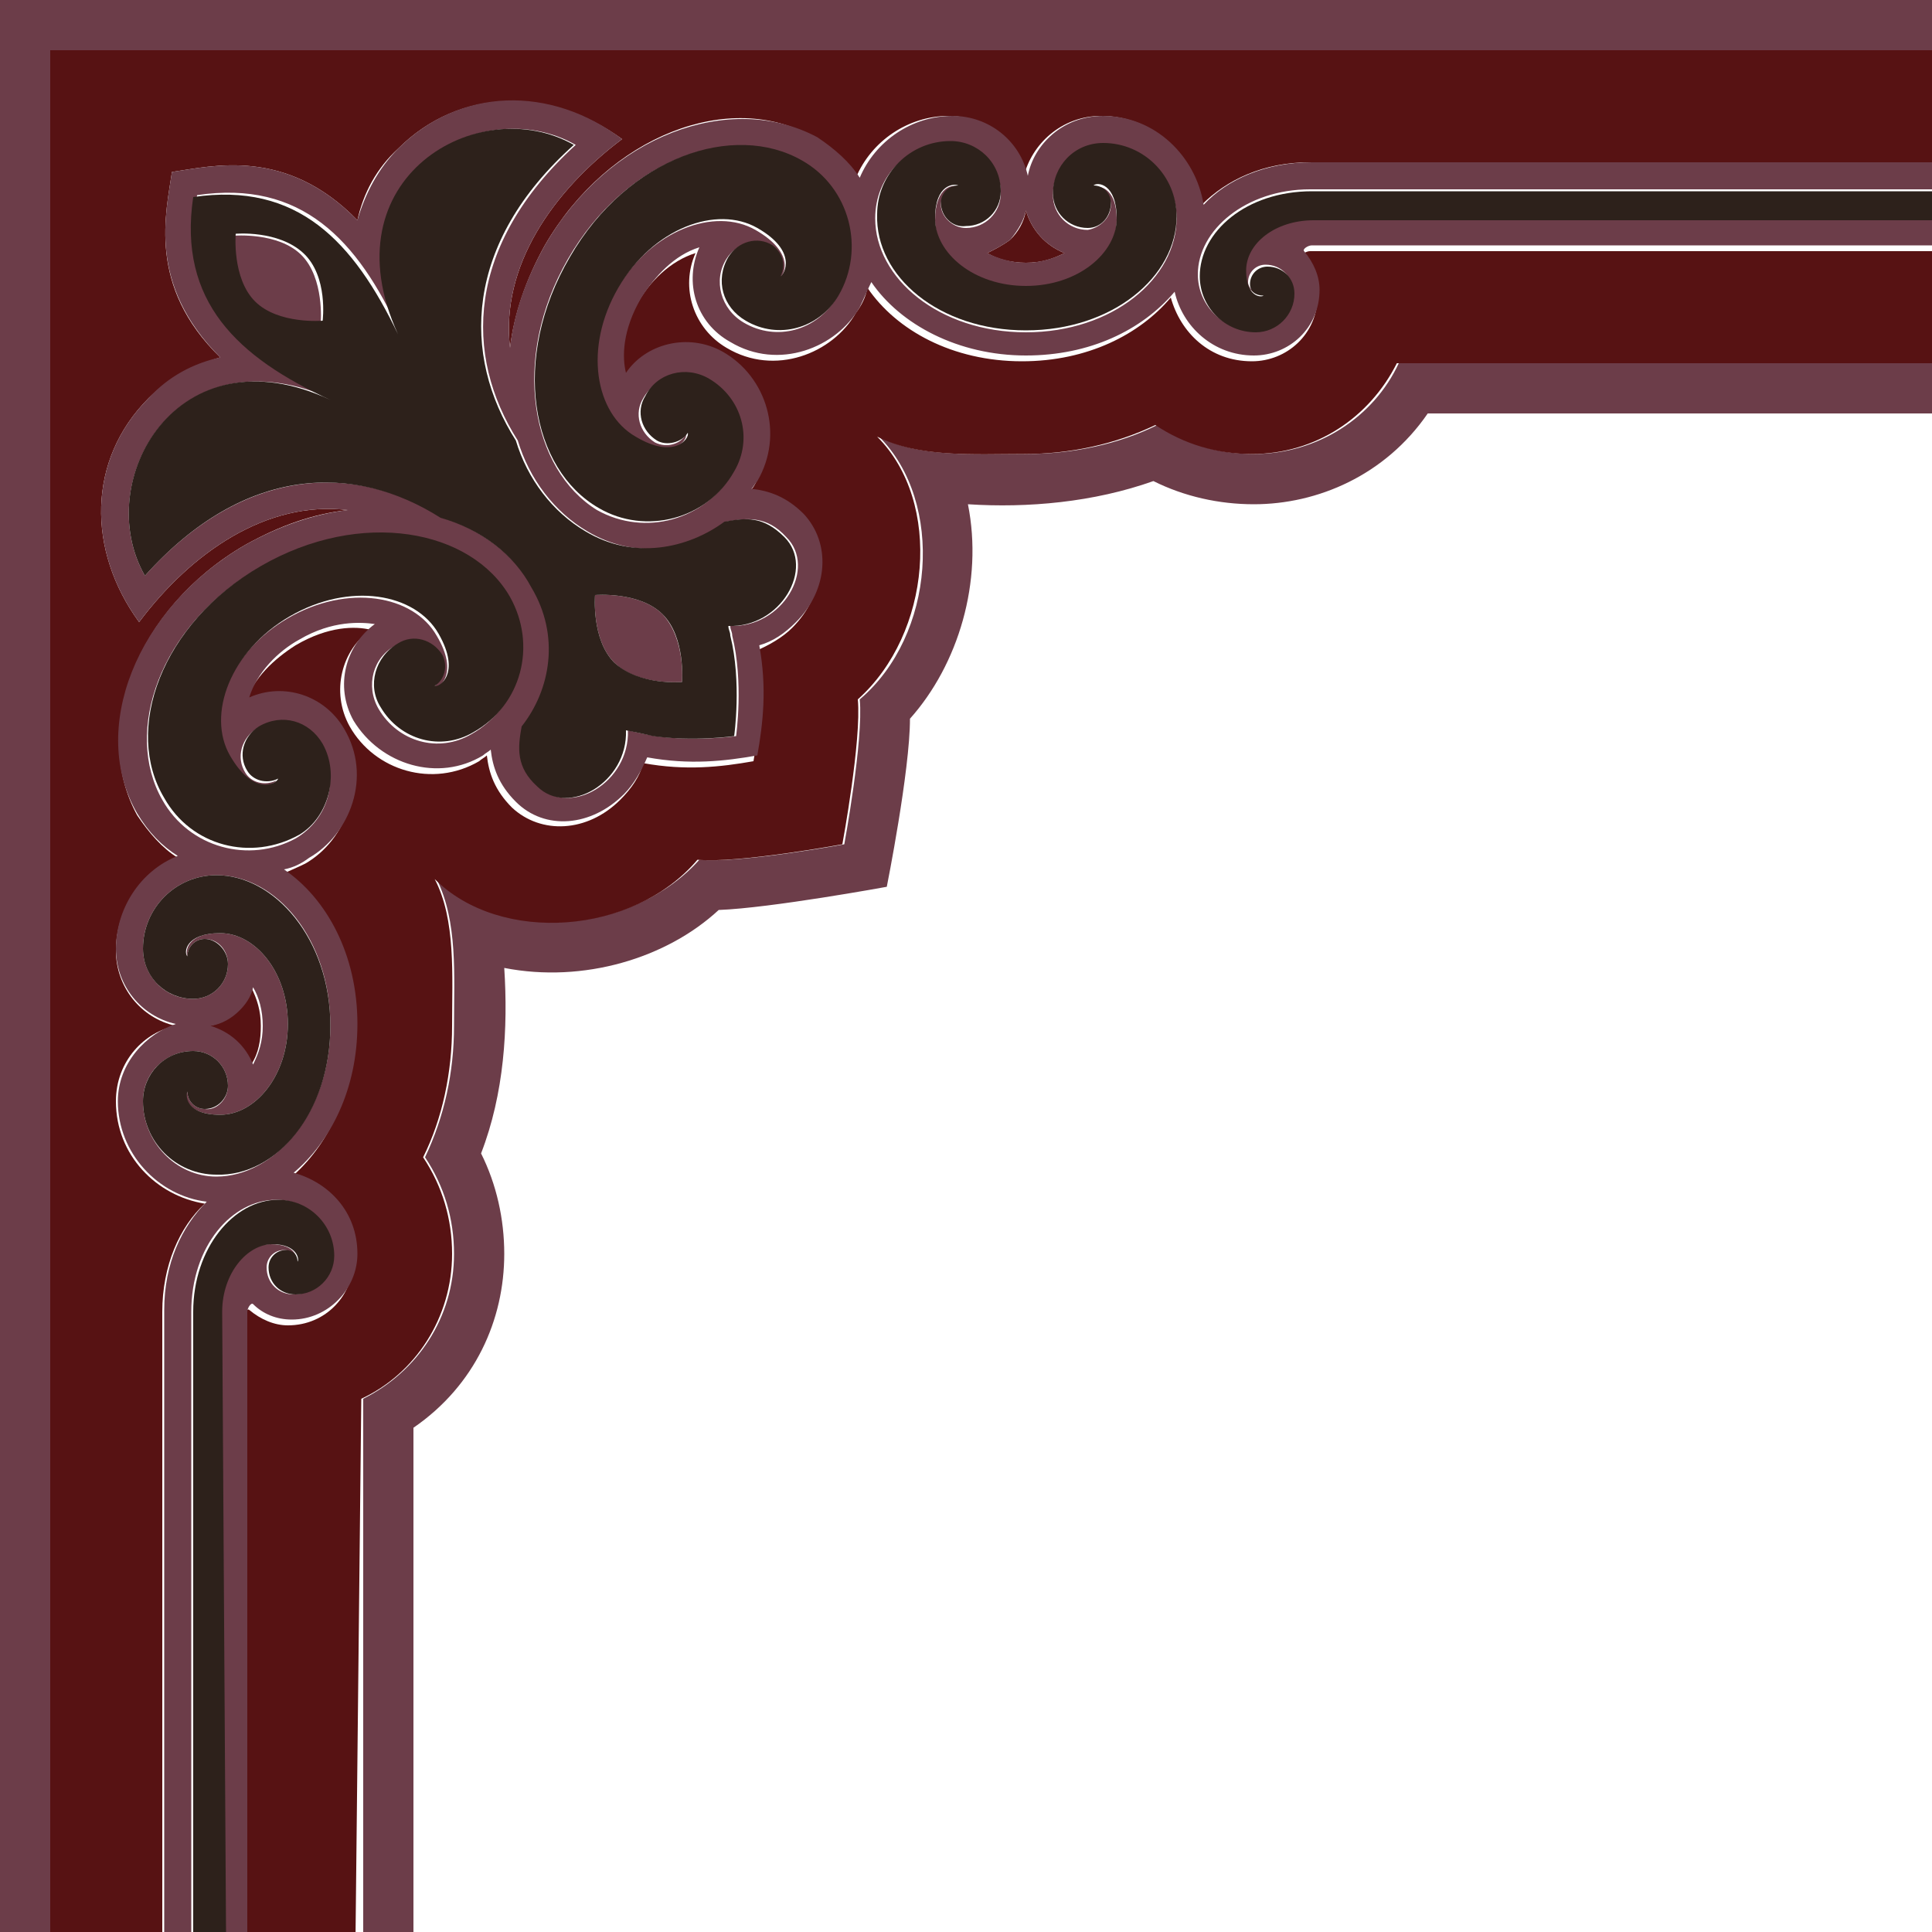 <?xml version="1.0" encoding="utf-8"?>
<!-- Generator: Adobe Illustrator 28.2.0, SVG Export Plug-In . SVG Version: 6.00 Build 0)  -->
<svg version="1.1" id="_圖層_2" xmlns="http://www.w3.org/2000/svg" xmlns:xlink="http://www.w3.org/1999/xlink" x="0px" y="0px"
	 viewBox="0 0 100 100" style="enable-background:new 0 0 100 100;" xml:space="preserve">
<style type="text/css">
	.st0{fill:#6C3D49;}
	.st1{fill:#571213;}
	.st2{fill:#2D211B;}
</style>
<g id="_圖層_2-2">
	<g>
		<path class="st0" d="M21.4,73.9c3.2-2.2,4.7-5.6,4.7-9c0-1.8-0.4-3.6-1.2-5.2c1.2-3.1,1.4-6.5,1.2-9.6c4.1,0.8,8.4-0.5,11.1-3
			c2.7-0.1,8.7-1.2,8.7-1.2s1.2-6,1.2-8.7c2.5-2.8,3.8-7.1,3-11.1c3.1,0.2,6.5-0.1,9.6-1.2c1.6,0.8,3.4,1.2,5.2,1.2
			c3.3,0,6.8-1.5,9-4.7H100v-2.6H72.4c-1.3,2.8-4.2,4.7-7.5,4.7c-1.8,0-3.5-0.5-5-1.5c-2,1-4.4,1.5-6.8,1.5c-2.6,0-5.5,0.2-7.6-0.9
			c3.4,3.4,2.9,10.3-1,13.6c0.2,2.1-0.8,7.5-0.8,7.5s-5.4,1-7.5,0.8c-3.4,3.8-10.2,4.4-13.6,1c1.1,2.2,0.9,5,0.9,7.6
			c0,2.4-0.5,4.7-1.5,6.8c1,1.5,1.5,3.2,1.5,5c0,3.3-1.9,6.1-4.7,7.5v27.7h2.6L21.4,73.9L21.4,73.9z"/>
		<polygon class="st0" points="0,100.1 2.6,100.1 2.6,2.6 100,2.6 100,0 0,0 		"/>
		<path class="st1" d="M18.7,72.4c2.8-1.3,4.7-4.2,4.7-7.5c0-1.8-0.5-3.5-1.5-5c1-2,1.5-4.4,1.5-6.8c0-2.6,0.2-5.5-0.9-7.6
			c3.4,3.4,10.3,2.9,13.6-1c2.1,0.2,7.5-0.8,7.5-0.8c0,0,1-5.4,0.8-7.5c3.8-3.4,4.4-10.2,1-13.6c2.2,1.1,5,0.9,7.6,0.9
			c2.4,0,4.7-0.5,6.8-1.5c1.5,1,3.2,1.5,5,1.5c3.3,0,6.1-1.9,7.5-4.7H100v-5.8H67.8c-0.2,0-0.5,0.2-0.4,0.3c0.5,0.5,0.8,1.2,0.8,2
			c0,2-1.6,3.4-3.4,3.4c-2.2,0-3.7-1.5-4.2-3.3c-1.6,1.9-4.3,3.3-7.7,3.3c-3.6,0-6.5-1.6-8-3.8c-0.1,0.5-0.3,0.9-0.6,1.3
			c-1.2,2.1-4.2,3.3-6.7,1.8c-1.7-1-2.4-3.1-1.6-4.9c-1.3,0.4-2.4,1.5-3,2.6c-1,1.7-0.9,3.2-0.8,3.9c1.1-1.5,3.2-2.1,5-1.1
			c2.3,1.4,3.2,4.4,1.8,6.7c-0.1,0.1-0.2,0.3-0.3,0.4c0.9,0.1,1.8,0.4,2.7,1.3c1.5,1.5,1.3,3.9-0.4,5.6c-0.5,0.5-1.2,0.9-1.9,1.2
			c0.4,2.2,0.2,4-0.1,5.7c-1.7,0.3-3.5,0.5-5.7,0.1c-0.2,0.7-0.6,1.3-1.2,1.9c-1.7,1.7-4.1,1.8-5.6,0.4c-0.9-0.9-1.2-1.8-1.3-2.7
			c-0.1,0.1-0.3,0.2-0.4,0.3c-2.4,1.4-5.4,0.5-6.7-1.8c-1-1.8-0.4-4,1.1-5c-0.8-0.2-2.2-0.2-3.9,0.8c-1.1,0.7-2.2,1.7-2.6,3
			c1.8-0.8,3.9-0.2,4.9,1.6c1.5,2.5,0.3,5.5-1.8,6.7c-0.4,0.2-0.9,0.4-1.3,0.6c2.2,1.5,3.8,4.5,3.8,8c0,3.3-1.3,6-3.3,7.7
			c1.8,0.4,3.3,2,3.3,4.2c0,1.8-1.4,3.4-3.4,3.4c-0.7,0-1.4-0.3-2-0.8c-0.1-0.1-0.3,0.2-0.3,0.4v32.2h5.8L18.7,72.4L18.7,72.4z"/>
		<path class="st1" d="M13.5,53.1c0-0.8-0.2-1.4-0.5-2c-0.2,0.4-0.4,0.8-0.7,1.2c-0.4,0.4-0.9,0.7-1.5,0.8c1,0.3,1.9,1,2.2,2
			C13.4,54.5,13.5,53.8,13.5,53.1z"/>
		<path class="st1" d="M38.1,38.1L38.1,38.1c0,0,0.4-2.8-0.2-5.2C38.5,35.3,38.1,38.1,38.1,38.1z"/>
		<path class="st1" d="M8.4,67.9c0-2.4,0.9-4.4,2.2-5.6C8.1,61.9,6,59.8,6,57c0-2.1,1.5-3.6,3.1-3.9c-1.8-0.4-3.1-2-3.1-3.9
			c0-2.1,1.3-4,3.2-4.8c-0.8-0.5-1.5-1.3-2.1-2.2C4.7,37.8,7,31.5,12.7,28.2c1.8-1,3.5-1.6,5.3-1.8c-4.2-0.5-8.1,2.2-10.8,5.8
			c-2.7-3.7-2.7-8.4,0.5-11.6c1-1,2.3-1.7,3.7-2.1C7.6,14.8,8.6,11,8.9,8.9l0,0c2.1-0.3,5.9-1.3,9.6,2.5c0.3-1.4,1-2.7,2.1-3.7
			c3.2-3.2,7.9-3.2,11.6-0.5c-3.6,2.7-6.3,6.6-5.8,10.8c0.2-1.7,0.8-3.5,1.8-5.3c3.3-5.7,9.6-8.1,13.9-5.6c1,0.6,1.7,1.3,2.2,2.1
			C45.1,7.3,47,6,49.1,6c1.9,0,3.5,1.3,3.9,3.1C53.4,7.5,54.9,6,57,6c2.7,0,4.9,2.1,5.2,4.6c1.3-1.3,3.2-2.2,5.6-2.2H100V2.6H2.6
			v97.5h5.8V67.9L8.4,67.9z"/>
		<path class="st1" d="M51.1,13.1c0.5,0.3,1.2,0.5,2,0.5s1.4-0.2,2-0.5c-1-0.4-1.7-1.2-2-2.2c-0.1,0.6-0.4,1.1-0.8,1.5
			C51.9,12.7,51.5,12.9,51.1,13.1z"/>
		<path class="st0" d="M15.6,13.2c-1.2-1.2-3.5-1-3.5-1s-0.2,2.2,1,3.5c1.2,1.2,3.5,1,3.5,1S16.8,14.4,15.6,13.2L15.6,13.2z"/>
		<path class="st0" d="M31.8,34.3c1.2,1.2,3.5,1,3.5,1s0.2-2.2-1-3.5c-1.2-1.2-3.5-1-3.5-1S30.6,33.1,31.8,34.3z"/>
		<path class="st0" d="M9.9,67.9c0-3.4,2.1-5.8,4.4-5.8c1.6,0,2.9,1.3,2.9,2.9c0,1.1-0.9,2-2,2c-0.8,0-1.4-0.6-1.4-1.4
			c0-0.5,0.4-0.9,0.9-0.9c0.4,0,0.6,0.3,0.6,0.6c0.1-0.1,0.1-0.9-1.3-0.9c-1.4,0-2.6,1.5-2.6,3.5v32.2h1.4V67.9
			c0-0.2,0.2-0.5,0.3-0.4c0.5,0.5,1.2,0.8,2,0.8c1.9,0,3.4-1.6,3.4-3.4c0-2.2-1.5-3.7-3.3-4.2c1.9-1.6,3.3-4.3,3.3-7.7
			c0-3.6-1.6-6.5-3.8-8c0.5-0.1,0.9-0.3,1.3-0.6c2.1-1.2,3.3-4.2,1.8-6.7c-1-1.7-3.1-2.4-4.9-1.6c0.4-1.3,1.5-2.4,2.6-3
			c1.7-1,3.2-0.9,3.9-0.8c-1.5,1.1-2.1,3.2-1.1,5c1.4,2.3,4.4,3.2,6.7,1.8c0.1-0.1,0.3-0.2,0.4-0.3c0.1,0.9,0.4,1.8,1.3,2.7
			c1.5,1.5,3.9,1.3,5.6-0.4c0.5-0.5,0.9-1.2,1.2-1.9c2.2,0.4,4,0.2,5.7-0.1c0.3-1.7,0.5-3.5,0.1-5.7c0.7-0.2,1.3-0.6,1.9-1.2
			c1.7-1.7,1.8-4.1,0.4-5.6c-0.9-0.9-1.8-1.2-2.7-1.3c0.1-0.1,0.2-0.3,0.3-0.4c1.4-2.4,0.5-5.4-1.8-6.7c-1.8-1-4-0.4-5,1.1
			c-0.2-0.8-0.2-2.2,0.8-3.9c0.7-1.1,1.7-2.2,3-2.6c-0.8,1.8-0.2,3.9,1.6,4.9c2.5,1.5,5.5,0.3,6.7-1.8c0.2-0.4,0.4-0.9,0.6-1.3
			c1.5,2.2,4.5,3.8,8,3.8c3.3,0,6-1.3,7.7-3.3c0.4,1.8,2,3.3,4.1,3.3c1.8,0,3.4-1.4,3.4-3.4c0-0.7-0.3-1.4-0.8-2
			c-0.1-0.1,0.2-0.3,0.4-0.3H100v-1.4H67.9c-2,0-3.5,1.3-3.5,2.6s0.8,1.4,0.9,1.3c-0.4,0-0.7-0.3-0.7-0.6c0-0.5,0.4-0.9,0.9-0.9
			c0.8,0,1.4,0.6,1.4,1.4c0,1.1-0.9,2-2,2c-1.6,0-2.9-1.3-2.9-2.9c0-2.3,2.5-4.4,5.8-4.4H100V8.4H67.9c-2.4,0-4.4,0.9-5.6,2.2
			C61.9,8.1,59.8,6,57.1,6c-2.1,0-3.6,1.5-3.9,3.1c-0.4-1.8-2-3.1-3.9-3.1c-2.1,0-4,1.3-4.8,3.2c-0.5-0.8-1.3-1.5-2.2-2.1
			C37.8,4.7,31.5,7,28.2,12.7c-1,1.8-1.6,3.5-1.8,5.3c-0.5-4.2,2.2-8.1,5.8-10.8c-3.7-2.8-8.4-2.7-11.6,0.5c-1,1-1.7,2.3-2.1,3.7
			C14.8,7.6,11,8.6,8.9,8.9l0,0c-0.3,2.1-1.3,5.8,2.5,9.6c-1.4,0.3-2.7,1-3.7,2.1c-3.2,3.2-3.2,7.9-0.5,11.6
			c2.7-3.6,6.6-6.3,10.8-5.8c-1.7,0.2-3.5,0.8-5.3,1.8c-5.7,3.3-8.1,9.6-5.6,13.9c0.6,1,1.3,1.7,2.1,2.2c-2,0.8-3.2,2.8-3.2,4.8
			c0,1.9,1.3,3.5,3.1,3.9C7.6,53.5,6.1,55,6.1,57c0,2.7,2.1,4.9,4.6,5.2c-1.3,1.3-2.2,3.2-2.2,5.6v32.2h1.4L9.9,67.9L9.9,67.9z
			 M49.2,7.4c1.5,0,2.6,1.2,2.6,2.6c0,1-0.8,1.8-1.8,1.8c-0.7,0-1.3-0.6-1.3-1.2c0-0.5,0.4-0.9,0.9-0.9c-0.2-0.2-1.2-0.1-1.2,1.7
			s2,3.5,4.7,3.5s4.7-1.7,4.7-3.5s-1-1.8-1.2-1.7c0.5,0,0.9,0.4,0.9,0.9c0,0.7-0.6,1.2-1.2,1.3c-1,0-1.8-0.8-1.8-1.8
			c0-1.5,1.2-2.6,2.6-2.6c2.1,0,3.8,1.7,3.8,3.8c0,3.1-3.3,5.9-7.8,5.9s-7.8-2.8-7.8-5.9C45.3,9.1,47,7.4,49.2,7.4L49.2,7.4z
			 M53.1,10.9c0.3,1,1,1.8,2,2.2c-0.6,0.3-1.3,0.5-2,0.5s-1.4-0.2-2-0.5c0.4-0.2,0.8-0.4,1.2-0.7C52.7,11.9,53,11.4,53.1,10.9z
			 M29.4,13.4c3-5.2,8.5-7.1,12-5c2.5,1.4,3.3,4.5,1.9,7c-1,1.7-3.1,2.3-4.8,1.3c-1.2-0.7-1.6-2.2-0.9-3.3c0.5-0.8,1.5-1.1,2.3-0.6
			c0.5,0.3,0.7,1,0.4,1.6c0.3-0.1,0.9-1.3-1.2-2.5c-2.1-1.2-5.4,0-7.2,3.1c-1.8,3.1-1.2,6.5,0.9,7.7c2.1,1.2,2.8,0,2.7-0.2
			c-0.3,0.5-1,0.7-1.6,0.4c-0.8-0.5-1.1-1.5-0.6-2.3c0.7-1.2,2.2-1.6,3.3-0.9c1.7,1,2.3,3.1,1.3,4.8c-1.4,2.4-4.5,3.3-7,1.9
			C27.5,24.3,26.4,18.6,29.4,13.4L29.4,13.4z M7.5,29.8c-2.8-4.9,1.7-12.8,9.8-9.1c-4.8-2.3-7.9-5.2-7.1-10.6
			c5.4-0.8,8.3,2.3,10.5,7.1C17,9.2,24.9,4.7,29.8,7.5c-5.7,5.2-5.8,10.9-3,15.3c0.6,2,1.9,3.7,3.6,4.7c2.5,1.5,5.3,1,7.2-0.5
			c1.1-0.2,2.1-0.3,3.1,0.8c1.6,1.6-0.2,4.7-2.9,4.6c0,0.2,0.1,0.3,0.1,0.5c0.6,2.4,0.2,5.2,0.2,5.2l0,0l0,0c0,0-2.1,0.3-4.2,0
			c-0.5-0.1-1-0.2-1.4-0.3c0.1,2.7-3,4.5-4.6,2.9c-1.1-1.1-1-2-0.8-3.1c1.4-1.9,2-4.7,0.5-7.2c-1-1.7-2.7-3-4.7-3.6
			C18.5,24,12.7,24,7.5,29.8L7.5,29.8z M8.4,41.4c-2-3.5-0.2-9,5-12s10.9-1.9,12.9,1.6c1.4,2.4,0.6,5.6-1.9,7
			c-1.7,1-3.8,0.4-4.8-1.3c-0.7-1.2-0.3-2.7,0.9-3.3c0.8-0.5,1.8-0.2,2.3,0.6c0.3,0.5,0.1,1.2-0.4,1.6c0.3,0.1,1.4-0.7,0.2-2.7
			c-1.2-2.1-4.6-2.7-7.7-0.9c-3.1,1.8-4.3,5.1-3.1,7.2c1.2,2.1,2.4,1.4,2.5,1.2c-0.6,0.3-1.3,0.1-1.6-0.4c-0.5-0.8-0.2-1.8,0.6-2.3
			c1.2-0.7,2.7-0.3,3.3,0.9c1,1.7,0.4,3.8-1.3,4.8C12.9,44.7,9.8,43.9,8.4,41.4L8.4,41.4z M10.9,53.1c0.6-0.1,1.1-0.4,1.5-0.8
			c0.3-0.3,0.6-0.7,0.7-1.2c0.3,0.5,0.5,1.2,0.5,2s-0.2,1.4-0.5,2C12.7,54.1,11.9,53.4,10.9,53.1z M7.4,57c0-1.5,1.2-2.6,2.6-2.6
			c1,0,1.8,0.8,1.8,1.8c0,0.7-0.6,1.3-1.2,1.2c-0.5,0-0.9-0.4-0.9-0.9c-0.2,0.2-0.1,1.2,1.7,1.2s3.5-2,3.5-4.7s-1.7-4.7-3.5-4.7
			s-1.8,1-1.7,1.2c0-0.5,0.4-0.9,0.9-0.9c0.7,0,1.2,0.6,1.2,1.3c0,1-0.8,1.8-1.8,1.8c-1.5,0-2.6-1.2-2.6-2.6c0-2.1,1.7-3.8,3.8-3.8
			c3.1,0,5.9,3.3,5.9,7.8s-2.9,7.8-5.9,7.8C9.1,60.9,7.4,59.1,7.4,57z"/>
		<path class="st2" d="M11.5,67.9c0-2,1.3-3.5,2.6-3.5c1.3,0,1.4,0.8,1.3,0.9c0-0.4-0.3-0.6-0.6-0.6c-0.5,0-0.9,0.4-0.9,0.9
			c0,0.8,0.6,1.4,1.4,1.4c1.1,0,2-0.9,2-2c0-1.6-1.3-2.9-2.9-2.9c-2.3,0-4.4,2.5-4.4,5.8v32.2h1.7L11.5,67.9L11.5,67.9z"/>
		<path class="st2" d="M17.1,53.1c0-4.5-2.9-7.8-5.9-7.8c-2.1,0-3.8,1.7-3.8,3.8c0,1.5,1.2,2.6,2.6,2.6c1,0,1.8-0.8,1.8-1.8
			c0-0.7-0.6-1.3-1.2-1.3c-0.5,0-0.9,0.4-0.9,0.9c-0.2-0.2-0.1-1.2,1.7-1.2s3.5,2,3.5,4.7s-1.7,4.7-3.5,4.7s-1.8-1-1.7-1.2
			c0,0.5,0.4,0.9,0.9,0.9c0.7,0,1.2-0.6,1.2-1.2c0-1-0.8-1.8-1.8-1.8c-1.5,0-2.6,1.2-2.6,2.6c0,2.1,1.7,3.8,3.8,3.8
			C14.3,60.9,17.1,57.6,17.1,53.1z"/>
		<path class="st2" d="M16.7,38.5c-0.7-1.2-2.1-1.6-3.3-0.9c-0.8,0.5-1.1,1.5-0.6,2.3c0.3,0.5,1,0.7,1.6,0.4
			c-0.1,0.3-1.3,0.9-2.5-1.2c-1.2-2.1,0-5.4,3.1-7.2c3.1-1.8,6.5-1.2,7.7,0.9c1.2,2.1,0,2.8-0.2,2.7c0.5-0.3,0.7-1,0.4-1.6
			c-0.5-0.8-1.5-1.1-2.3-0.6c-1.2,0.7-1.6,2.2-0.9,3.3c1,1.7,3.1,2.3,4.8,1.3c2.5-1.4,3.3-4.5,1.9-7c-2-3.5-7.7-4.6-12.9-1.6
			c-5.2,3-7.1,8.5-5,12c1.4,2.5,4.5,3.3,7,1.9C17,42.3,17.6,40.1,16.7,38.5L16.7,38.5z"/>
		<path class="st2" d="M31,26.3c2.4,1.4,5.6,0.6,7-1.9c1-1.7,0.4-3.8-1.3-4.8c-1.2-0.7-2.7-0.3-3.3,0.9c-0.5,0.8-0.2,1.8,0.6,2.3
			c0.5,0.3,1.3,0.1,1.6-0.4c0.1,0.3-0.7,1.4-2.7,0.2c-2.1-1.2-2.7-4.6-0.9-7.7c1.8-3.1,5.1-4.3,7.2-3.1c2.1,1.2,1.4,2.4,1.2,2.5
			c0.3-0.6,0.1-1.2-0.4-1.6c-0.8-0.5-1.8-0.2-2.3,0.6c-0.7,1.2-0.3,2.6,0.9,3.3c1.7,1,3.8,0.4,4.8-1.3c1.4-2.4,0.6-5.6-1.9-7
			c-3.5-2-9-0.2-12,5C26.4,18.6,27.5,24.3,31,26.3L31,26.3z"/>
		<path class="st2" d="M53.1,17.1c4.5,0,7.8-2.8,7.8-5.9c0-2.1-1.7-3.8-3.8-3.8c-1.5,0-2.6,1.2-2.6,2.6c0,1,0.8,1.8,1.8,1.8
			c0.7,0,1.2-0.6,1.2-1.3c0-0.5-0.4-0.9-0.9-0.9c0.2-0.2,1.2-0.1,1.2,1.7s-2,3.5-4.7,3.5s-4.7-1.7-4.7-3.5s1-1.8,1.2-1.7
			c-0.5,0-0.9,0.4-0.9,0.9c0,0.7,0.6,1.3,1.3,1.2c1,0,1.8-0.8,1.8-1.8c0-1.5-1.2-2.6-2.6-2.6c-2.1,0-3.8,1.7-3.8,3.8
			C45.3,14.3,48.6,17.1,53.1,17.1L53.1,17.1z"/>
		<path class="st2" d="M67.9,9.9c-3.4,0-5.8,2.1-5.8,4.4c0,1.6,1.3,2.9,2.9,2.9c1.1,0,2-0.9,2-2c0-0.8-0.6-1.4-1.4-1.4
			c-0.5,0-0.9,0.4-0.9,0.9c0,0.4,0.3,0.6,0.7,0.6c-0.1,0.1-0.9,0.1-0.9-1.3s1.5-2.6,3.5-2.6H100V9.9L67.9,9.9L67.9,9.9z"/>
		<path class="st2" d="M27.5,30.4c1.5,2.5,1,5.3-0.5,7.2c-0.2,1.1-0.3,2.1,0.8,3.1c1.6,1.6,4.7-0.2,4.6-2.9c0.5,0.1,1,0.2,1.4,0.3
			c2.1,0.3,4.2,0,4.2,0c0,0,0.4-2.8-0.2-5.2c0-0.2-0.1-0.3-0.1-0.5c2.7,0.1,4.5-3,2.9-4.6c-1.1-1.1-2-1-3.1-0.8
			c-1.9,1.4-4.7,2-7.2,0.5c-1.7-1-3-2.7-3.6-4.7c-2.8-4.4-2.7-10.2,3-15.3c-4.9-2.8-12.8,1.7-9.1,9.8c-2.3-4.8-5.2-7.9-10.6-7.1
			c-0.8,5.4,2.3,8.3,7.1,10.5C9.2,17,4.7,24.9,7.5,29.8c5.2-5.8,10.9-5.8,15.3-3C24.9,27.4,26.6,28.7,27.5,30.4L27.5,30.4z
			 M34.3,31.8c1.2,1.2,1,3.5,1,3.5s-2.2,0.2-3.5-1c-1.2-1.2-1-3.5-1-3.5S33.1,30.6,34.3,31.8z M13.2,15.6c-1.2-1.2-1-3.5-1-3.5
			s2.2-0.2,3.5,1s1,3.5,1,3.5S14.4,16.8,13.2,15.6L13.2,15.6z"/>
		<path class="st2" d="M33.9,38.1c2.1,0.3,4.2,0,4.2,0l0,0C38.1,38.1,36,38.4,33.9,38.1z"/>
	</g>
</g>
</svg>
